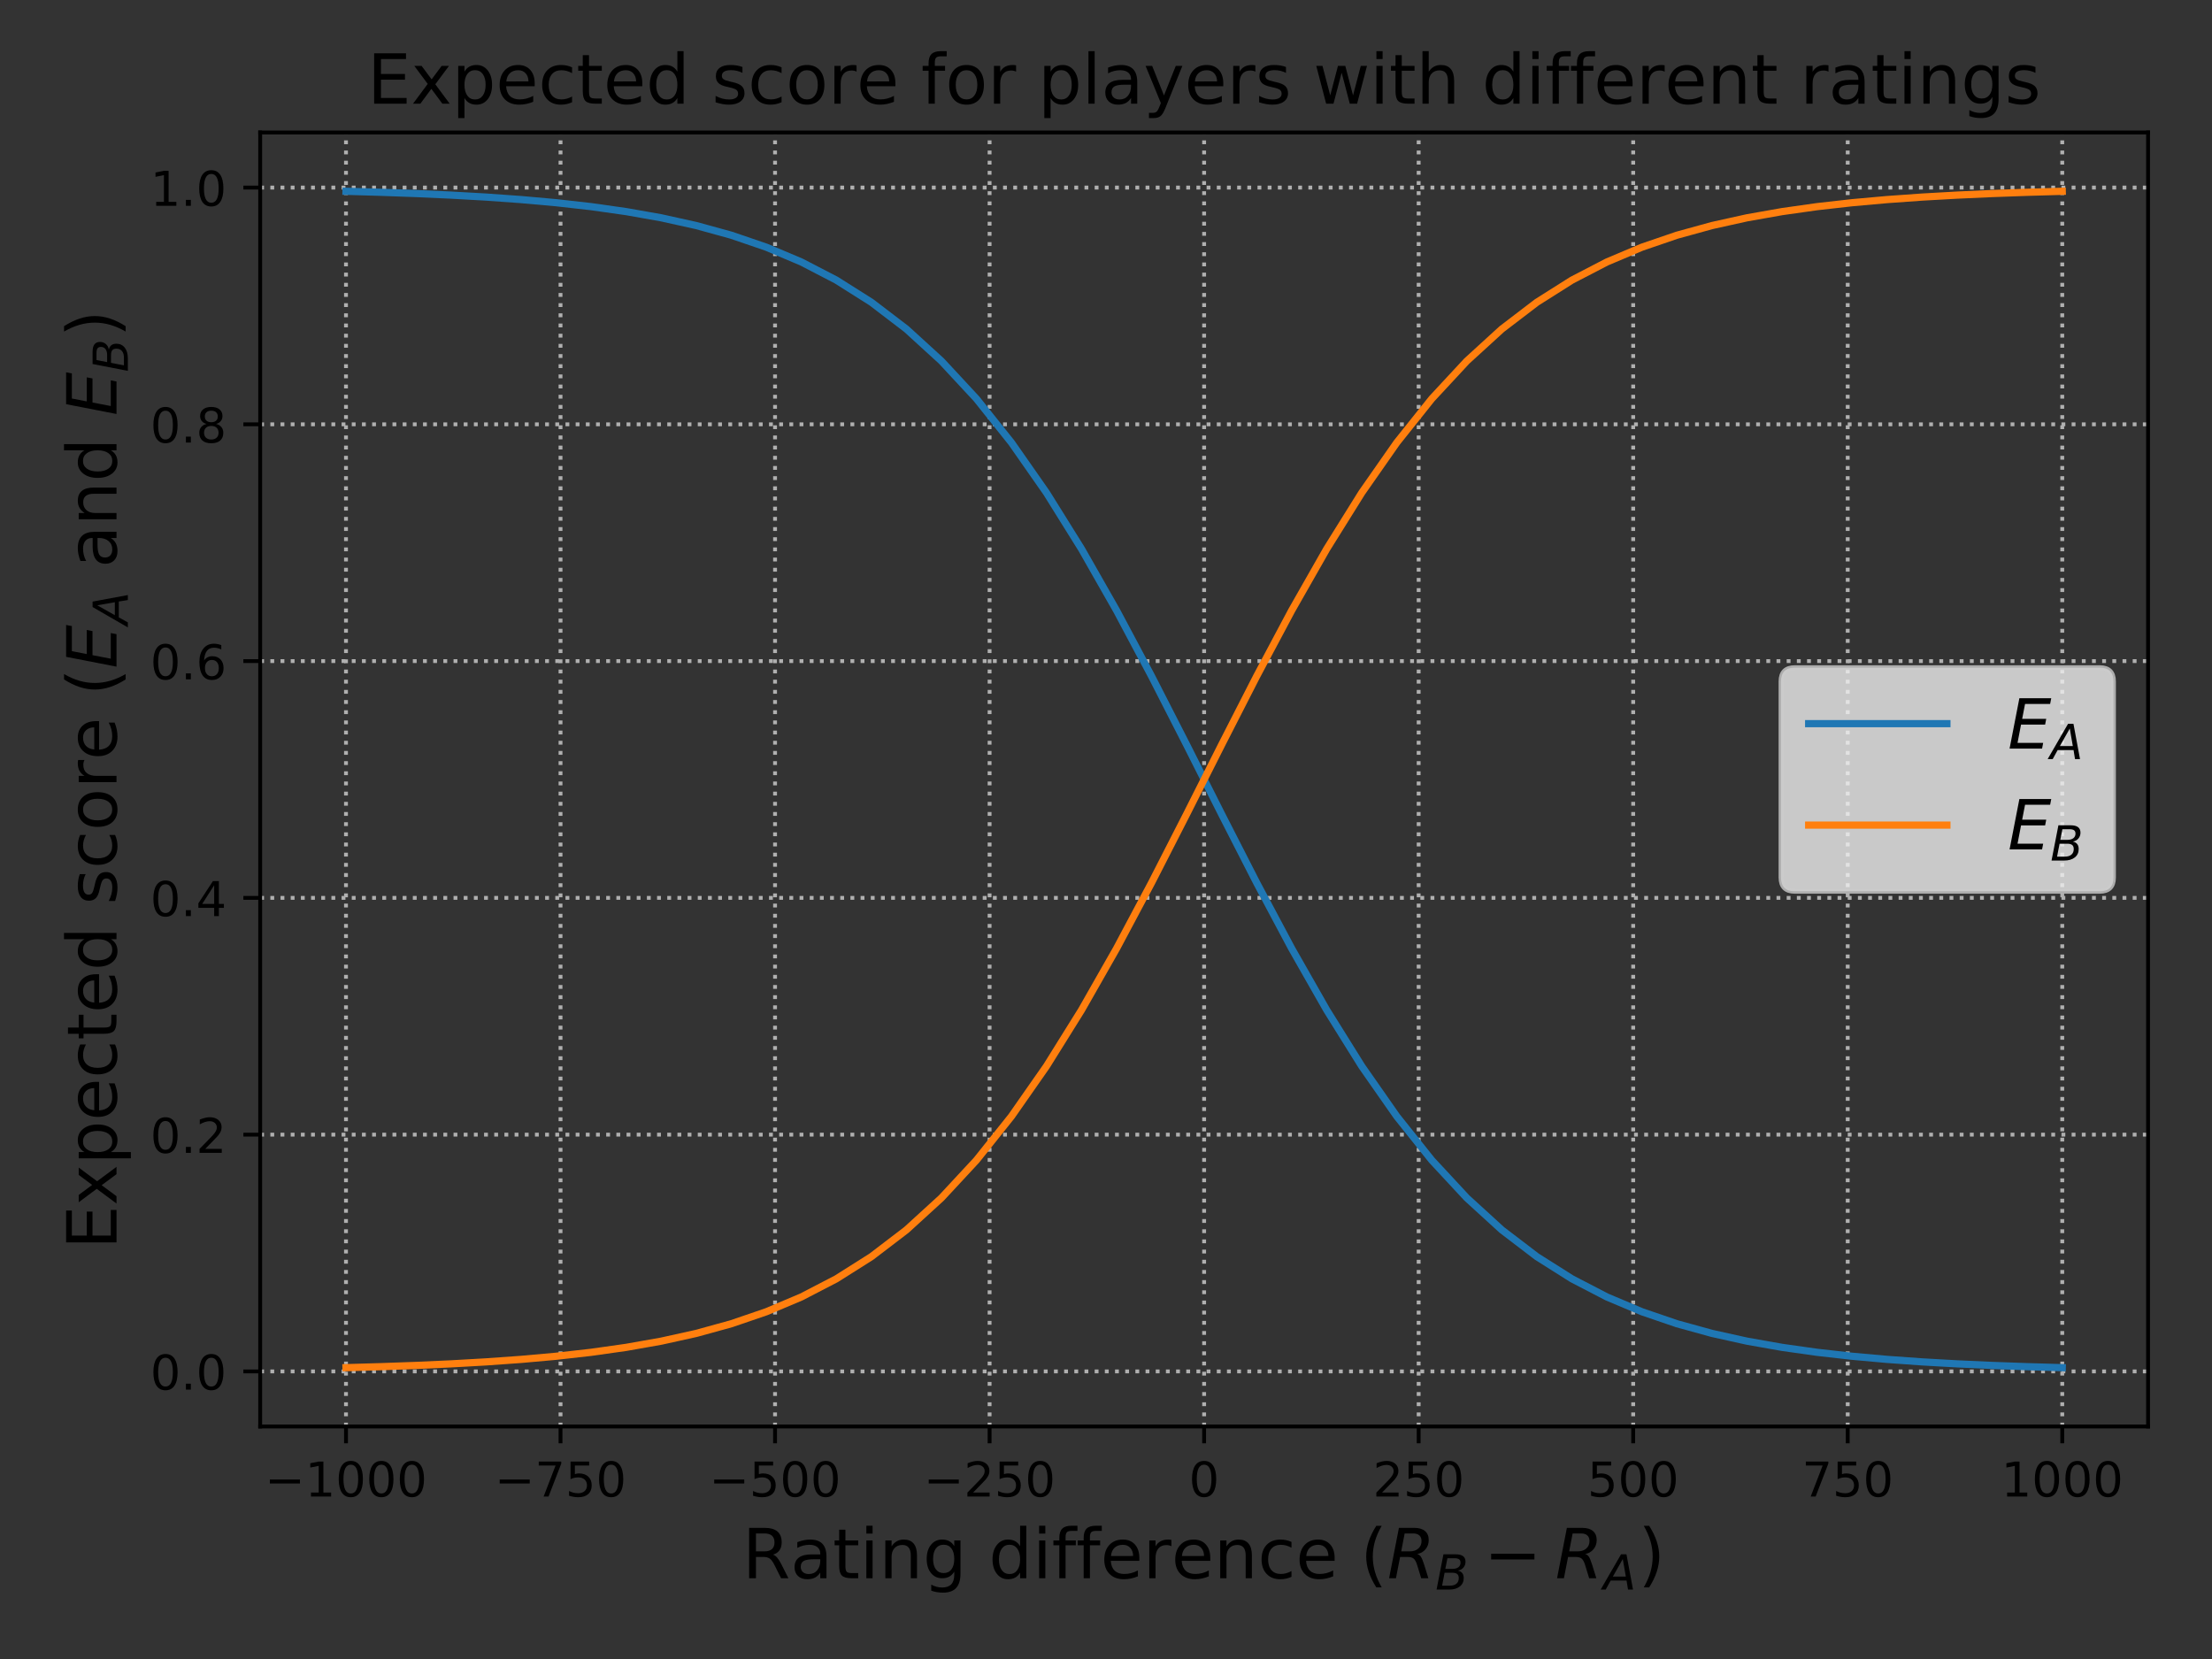 <?xml version="1.0" encoding="UTF-8" standalone="no"?>
<svg
   xmlns:dc="http://purl.org/dc/elements/1.1/"
   xmlns:cc="http://creativecommons.org/ns#"
   xmlns:rdf="http://www.w3.org/1999/02/22-rdf-syntax-ns#"
   xmlns:svg="http://www.w3.org/2000/svg"
   xmlns="http://www.w3.org/2000/svg"
   xmlns:xlink="http://www.w3.org/1999/xlink"
   xmlns:sodipodi="http://sodipodi.sourceforge.net/DTD/sodipodi-0.dtd"
   xmlns:inkscape="http://www.inkscape.org/namespaces/inkscape"
   inkscape:version="1.0 (4035a4fb49, 2020-05-01)"
   sodipodi:docname="rating_expected.svg"
   id="svg1294"
   width="460.8pt"
   viewBox="0 0 460.8 345.6"
   version="1.1"
   height="345.6pt">
  <rect x="0" y="0" width="460.8" height="345.6" fill="#333333" stroke="none"/>
  <sodipodi:namedview
     inkscape:current-layer="g1283"
     inkscape:window-maximized="1"
     inkscape:window-y="18"
     inkscape:window-x="0"
     inkscape:cy="187.03943"
     inkscape:cx="578.27403"
     inkscape:zoom="7.4270763"
     showgrid="false"
     id="namedview1296"
     inkscape:window-height="1401"
     inkscape:window-width="2556"
     inkscape:pageshadow="2"
     inkscape:pageopacity="0"
     guidetolerance="10"
     gridtolerance="10"
     objecttolerance="10"
     borderopacity="1"
     bordercolor="#666666"
     pagecolor="#ffffff" />
  <defs
     id="defs683">
    <style
       id="style681"
       type="text/css">
*{stroke-linecap:butt;stroke-linejoin:round;}
  </style>
  </defs>
  <g
     id="figure_1">
    <g
       id="patch_1">
      <path
         id="path685"
         style="fill:none;"
         d="M 0 345.6  L 460.8 345.6  L 460.8 0  L 0 0  z " />
    </g>
    <g
       id="axes_1">
      <g
         id="patch_2">
        <path
           id="path688"
           style="fill:none;"
           d="M 54.2 297.16  L 447.48 297.16  L 447.48 27.6  L 54.2 27.6  z " />
      </g>
      <g
         id="matplotlib.axis_1">
        <g
           id="xtick_1">
          <g
             id="line2d_1">
            <path
               id="path691"
               style="fill:none;stroke:#b0b0b0;stroke-dasharray:0.8,1.32;stroke-dashoffset:0;stroke-width:0.8;"
               d="M 72.076 297.16  L 72.076 27.6  "
               clip-path="url(#pd6b9cab97d)" />
          </g>
          <g
             id="line2d_2">
            <defs
               id="defs695">
              <path
                 style="stroke:#000000;stroke-width:0.8;"
                 id="mf570778b40"
                 d="M 0 0  L 0 3.5  " />
            </defs>
            <g
               id="g699">
              <use
                 id="use697"
                 y="297.16"
                 xlink:href="#mf570778b40"
                 x="72.076"
                 style="stroke:#000000;stroke-width:0.8;" />
            </g>
          </g>
          <g
             id="text_1">
            <!-- −1000 -->
            <defs
               id="defs705">
              <path
                 id="DejaVuSans-2212"
                 d="M 10.594 35.5  L 73.188 35.5  L 73.188 27.203  L 10.594 27.203  z " />
              <path
                 id="DejaVuSans-31"
                 d="M 12.406 8.297  L 28.516 8.297  L 28.516 63.922  L 10.984 60.406  L 10.984 69.391  L 28.422 72.906  L 38.281 72.906  L 38.281 8.297  L 54.391 8.297  L 54.391 0  L 12.406 0  z " />
              <path
                 id="DejaVuSans-30"
                 d="M 31.781 66.406  Q 24.172 66.406 20.328 58.906  Q 16.5 51.422 16.5 36.375  Q 16.5 21.391 20.328 13.891  Q 24.172 6.391 31.781 6.391  Q 39.453 6.391 43.281 13.891  Q 47.125 21.391 47.125 36.375  Q 47.125 51.422 43.281 58.906  Q 39.453 66.406 31.781 66.406  z M 31.781 74.219  Q 44.047 74.219 50.516 64.516  Q 56.984 54.828 56.984 36.375  Q 56.984 17.969 50.516 8.266  Q 44.047 -1.422 31.781 -1.422  Q 19.531 -1.422 13.062 8.266  Q 6.594 17.969 6.594 36.375  Q 6.594 54.828 13.062 64.516  Q 19.531 74.219 31.781 74.219  z " />
            </defs>
            <g
               id="g717"
               transform="translate(55.162 311.758)scale(0.1 -0.1)">
              <use
                 id="use707"
                 xlink:href="#DejaVuSans-2212" />
              <use
                 id="use709"
                 xlink:href="#DejaVuSans-31"
                 x="83.789" />
              <use
                 id="use711"
                 xlink:href="#DejaVuSans-30"
                 x="147.412" />
              <use
                 id="use713"
                 xlink:href="#DejaVuSans-30"
                 x="211.035" />
              <use
                 id="use715"
                 xlink:href="#DejaVuSans-30"
                 x="274.658" />
            </g>
          </g>
        </g>
        <g
           id="xtick_2">
          <g
             id="line2d_3">
            <path
               id="path721"
               style="fill:none;stroke:#b0b0b0;stroke-dasharray:0.8,1.32;stroke-dashoffset:0;stroke-width:0.8;"
               d="M 116.767 297.16  L 116.767 27.6  "
               clip-path="url(#pd6b9cab97d)" />
          </g>
          <g
             id="line2d_4">
            <g
               id="g726">
              <use
                 id="use724"
                 y="297.16"
                 xlink:href="#mf570778b40"
                 x="116.767"
                 style="stroke:#000000;stroke-width:0.8;" />
            </g>
          </g>
          <g
             id="text_2">
            <!-- −750 -->
            <defs
               id="defs731">
              <path
                 id="DejaVuSans-37"
                 d="M 8.203 72.906  L 55.078 72.906  L 55.078 68.703  L 28.609 0  L 18.312 0  L 43.219 64.594  L 8.203 64.594  z " />
              <path
                 id="DejaVuSans-35"
                 d="M 10.797 72.906  L 49.516 72.906  L 49.516 64.594  L 19.828 64.594  L 19.828 46.734  Q 21.969 47.469 24.109 47.828  Q 26.266 48.188 28.422 48.188  Q 40.625 48.188 47.75 41.5  Q 54.891 34.812 54.891 23.391  Q 54.891 11.625 47.562 5.094  Q 40.234 -1.422 26.906 -1.422  Q 22.312 -1.422 17.547 -0.641  Q 12.797 0.141 7.719 1.703  L 7.719 11.625  Q 12.109 9.234 16.797 8.062  Q 21.484 6.891 26.703 6.891  Q 35.156 6.891 40.078 11.328  Q 45.016 15.766 45.016 23.391  Q 45.016 31 40.078 35.438  Q 35.156 39.891 26.703 39.891  Q 22.75 39.891 18.812 39.016  Q 14.891 38.141 10.797 36.281  z " />
            </defs>
            <g
               id="g741"
               transform="translate(103.034 311.758)scale(0.1 -0.1)">
              <use
                 id="use733"
                 xlink:href="#DejaVuSans-2212" />
              <use
                 id="use735"
                 xlink:href="#DejaVuSans-37"
                 x="83.789" />
              <use
                 id="use737"
                 xlink:href="#DejaVuSans-35"
                 x="147.412" />
              <use
                 id="use739"
                 xlink:href="#DejaVuSans-30"
                 x="211.035" />
            </g>
          </g>
        </g>
        <g
           id="xtick_3">
          <g
             id="line2d_5">
            <path
               id="path745"
               style="fill:none;stroke:#b0b0b0;stroke-dasharray:0.8,1.32;stroke-dashoffset:0;stroke-width:0.8;"
               d="M 161.458 297.16  L 161.458 27.6  "
               clip-path="url(#pd6b9cab97d)" />
          </g>
          <g
             id="line2d_6">
            <g
               id="g750">
              <use
                 id="use748"
                 y="297.16"
                 xlink:href="#mf570778b40"
                 x="161.458"
                 style="stroke:#000000;stroke-width:0.8;" />
            </g>
          </g>
          <g
             id="text_3">
            <!-- −500 -->
            <g
               id="g761"
               transform="translate(147.725 311.758)scale(0.1 -0.1)">
              <use
                 id="use753"
                 xlink:href="#DejaVuSans-2212" />
              <use
                 id="use755"
                 xlink:href="#DejaVuSans-35"
                 x="83.789" />
              <use
                 id="use757"
                 xlink:href="#DejaVuSans-30"
                 x="147.412" />
              <use
                 id="use759"
                 xlink:href="#DejaVuSans-30"
                 x="211.035" />
            </g>
          </g>
        </g>
        <g
           id="xtick_4">
          <g
             id="line2d_7">
            <path
               id="path765"
               style="fill:none;stroke:#b0b0b0;stroke-dasharray:0.8,1.32;stroke-dashoffset:0;stroke-width:0.8;"
               d="M 206.149 297.16  L 206.149 27.6  "
               clip-path="url(#pd6b9cab97d)" />
          </g>
          <g
             id="line2d_8">
            <g
               id="g770">
              <use
                 id="use768"
                 y="297.16"
                 xlink:href="#mf570778b40"
                 x="206.149"
                 style="stroke:#000000;stroke-width:0.8;" />
            </g>
          </g>
          <g
             id="text_4">
            <!-- −250 -->
            <defs
               id="defs774">
              <path
                 id="DejaVuSans-32"
                 d="M 19.188 8.297  L 53.609 8.297  L 53.609 0  L 7.328 0  L 7.328 8.297  Q 12.938 14.109 22.625 23.891  Q 32.328 33.688 34.812 36.531  Q 39.547 41.844 41.422 45.531  Q 43.312 49.219 43.312 52.781  Q 43.312 58.594 39.234 62.25  Q 35.156 65.922 28.609 65.922  Q 23.969 65.922 18.812 64.312  Q 13.672 62.703 7.812 59.422  L 7.812 69.391  Q 13.766 71.781 18.938 73  Q 24.125 74.219 28.422 74.219  Q 39.75 74.219 46.484 68.547  Q 53.219 62.891 53.219 53.422  Q 53.219 48.922 51.531 44.891  Q 49.859 40.875 45.406 35.406  Q 44.188 33.984 37.641 27.219  Q 31.109 20.453 19.188 8.297  z " />
            </defs>
            <g
               id="g784"
               transform="translate(192.415 311.758)scale(0.1 -0.1)">
              <use
                 id="use776"
                 xlink:href="#DejaVuSans-2212" />
              <use
                 id="use778"
                 xlink:href="#DejaVuSans-32"
                 x="83.789" />
              <use
                 id="use780"
                 xlink:href="#DejaVuSans-35"
                 x="147.412" />
              <use
                 id="use782"
                 xlink:href="#DejaVuSans-30"
                 x="211.035" />
            </g>
          </g>
        </g>
        <g
           id="xtick_5">
          <g
             id="line2d_9">
            <path
               id="path788"
               style="fill:none;stroke:#b0b0b0;stroke-dasharray:0.8,1.32;stroke-dashoffset:0;stroke-width:0.8;"
               d="M 250.84 297.16  L 250.84 27.6  "
               clip-path="url(#pd6b9cab97d)" />
          </g>
          <g
             id="line2d_10">
            <g
               id="g793">
              <use
                 id="use791"
                 y="297.16"
                 xlink:href="#mf570778b40"
                 x="250.84"
                 style="stroke:#000000;stroke-width:0.8;" />
            </g>
          </g>
          <g
             id="text_5">
            <!-- 0 -->
            <g
               id="g798"
               transform="translate(247.659 311.758)scale(0.1 -0.1)">
              <use
                 id="use796"
                 xlink:href="#DejaVuSans-30" />
            </g>
          </g>
        </g>
        <g
           id="xtick_6">
          <g
             id="line2d_11">
            <path
               id="path802"
               style="fill:none;stroke:#b0b0b0;stroke-dasharray:0.8,1.32;stroke-dashoffset:0;stroke-width:0.8;"
               d="M 295.531 297.16  L 295.531 27.6  "
               clip-path="url(#pd6b9cab97d)" />
          </g>
          <g
             id="line2d_12">
            <g
               id="g807">
              <use
                 id="use805"
                 y="297.16"
                 xlink:href="#mf570778b40"
                 x="295.531"
                 style="stroke:#000000;stroke-width:0.8;" />
            </g>
          </g>
          <g
             id="text_6">
            <!-- 250 -->
            <g
               id="g816"
               transform="translate(285.987 311.758)scale(0.1 -0.1)">
              <use
                 id="use810"
                 xlink:href="#DejaVuSans-32" />
              <use
                 id="use812"
                 xlink:href="#DejaVuSans-35"
                 x="63.623" />
              <use
                 id="use814"
                 xlink:href="#DejaVuSans-30"
                 x="127.246" />
            </g>
          </g>
        </g>
        <g
           id="xtick_7">
          <g
             id="line2d_13">
            <path
               id="path820"
               style="fill:none;stroke:#b0b0b0;stroke-dasharray:0.8,1.32;stroke-dashoffset:0;stroke-width:0.8;"
               d="M 340.222 297.16  L 340.222 27.6  "
               clip-path="url(#pd6b9cab97d)" />
          </g>
          <g
             id="line2d_14">
            <g
               id="g825">
              <use
                 id="use823"
                 y="297.16"
                 xlink:href="#mf570778b40"
                 x="340.222"
                 style="stroke:#000000;stroke-width:0.8;" />
            </g>
          </g>
          <g
             id="text_7">
            <!-- 500 -->
            <g
               id="g834"
               transform="translate(330.678 311.758)scale(0.1 -0.1)">
              <use
                 id="use828"
                 xlink:href="#DejaVuSans-35" />
              <use
                 id="use830"
                 xlink:href="#DejaVuSans-30"
                 x="63.623" />
              <use
                 id="use832"
                 xlink:href="#DejaVuSans-30"
                 x="127.246" />
            </g>
          </g>
        </g>
        <g
           id="xtick_8">
          <g
             id="line2d_15">
            <path
               id="path838"
               style="fill:none;stroke:#b0b0b0;stroke-dasharray:0.8,1.32;stroke-dashoffset:0;stroke-width:0.8;"
               d="M 384.913 297.16  L 384.913 27.6  "
               clip-path="url(#pd6b9cab97d)" />
          </g>
          <g
             id="line2d_16">
            <g
               id="g843">
              <use
                 id="use841"
                 y="297.16"
                 xlink:href="#mf570778b40"
                 x="384.913"
                 style="stroke:#000000;stroke-width:0.8;" />
            </g>
          </g>
          <g
             id="text_8">
            <!-- 750 -->
            <g
               id="g852"
               transform="translate(375.369 311.758)scale(0.1 -0.1)">
              <use
                 id="use846"
                 xlink:href="#DejaVuSans-37" />
              <use
                 id="use848"
                 xlink:href="#DejaVuSans-35"
                 x="63.623" />
              <use
                 id="use850"
                 xlink:href="#DejaVuSans-30"
                 x="127.246" />
            </g>
          </g>
        </g>
        <g
           id="xtick_9">
          <g
             id="line2d_17">
            <path
               id="path856"
               style="fill:none;stroke:#b0b0b0;stroke-dasharray:0.8,1.32;stroke-dashoffset:0;stroke-width:0.8;"
               d="M 429.604 297.16  L 429.604 27.6  "
               clip-path="url(#pd6b9cab97d)" />
          </g>
          <g
             id="line2d_18">
            <g
               id="g861">
              <use
                 id="use859"
                 y="297.16"
                 xlink:href="#mf570778b40"
                 x="429.604"
                 style="stroke:#000000;stroke-width:0.8;" />
            </g>
          </g>
          <g
             id="text_9">
            <!-- 1000 -->
            <g
               id="g872"
               transform="translate(416.879 311.758)scale(0.1 -0.1)">
              <use
                 id="use864"
                 xlink:href="#DejaVuSans-31" />
              <use
                 id="use866"
                 xlink:href="#DejaVuSans-30"
                 x="63.623" />
              <use
                 id="use868"
                 xlink:href="#DejaVuSans-30"
                 x="127.246" />
              <use
                 id="use870"
                 xlink:href="#DejaVuSans-30"
                 x="190.869" />
            </g>
          </g>
        </g>
        <g
           id="text_10">
          <!-- Rating difference ($R_B-R_A$) -->
          <defs
             id="defs893">
            <path
               id="DejaVuSans-52"
               d="M 44.391 34.188  Q 47.562 33.109 50.562 29.594  Q 53.562 26.078 56.594 19.922  L 66.609 0  L 56 0  L 46.688 18.703  Q 43.062 26.031 39.672 28.422  Q 36.281 30.812 30.422 30.812  L 19.672 30.812  L 19.672 0  L 9.812 0  L 9.812 72.906  L 32.078 72.906  Q 44.578 72.906 50.734 67.672  Q 56.891 62.453 56.891 51.906  Q 56.891 45.016 53.688 40.469  Q 50.484 35.938 44.391 34.188  z M 19.672 64.797  L 19.672 38.922  L 32.078 38.922  Q 39.203 38.922 42.844 42.219  Q 46.484 45.516 46.484 51.906  Q 46.484 58.297 42.844 61.547  Q 39.203 64.797 32.078 64.797  z " />
            <path
               id="DejaVuSans-61"
               d="M 34.281 27.484  Q 23.391 27.484 19.188 25  Q 14.984 22.516 14.984 16.5  Q 14.984 11.719 18.141 8.906  Q 21.297 6.109 26.703 6.109  Q 34.188 6.109 38.703 11.406  Q 43.219 16.703 43.219 25.484  L 43.219 27.484  z M 52.203 31.203  L 52.203 0  L 43.219 0  L 43.219 8.297  Q 40.141 3.328 35.547 0.953  Q 30.953 -1.422 24.312 -1.422  Q 15.922 -1.422 10.953 3.297  Q 6 8.016 6 15.922  Q 6 25.141 12.172 29.828  Q 18.359 34.516 30.609 34.516  L 43.219 34.516  L 43.219 35.406  Q 43.219 41.609 39.141 45  Q 35.062 48.391 27.688 48.391  Q 23 48.391 18.547 47.266  Q 14.109 46.141 10.016 43.891  L 10.016 52.203  Q 14.938 54.109 19.578 55.047  Q 24.219 56 28.609 56  Q 40.484 56 46.344 49.844  Q 52.203 43.703 52.203 31.203  z " />
            <path
               id="DejaVuSans-74"
               d="M 18.312 70.219  L 18.312 54.688  L 36.812 54.688  L 36.812 47.703  L 18.312 47.703  L 18.312 18.016  Q 18.312 11.328 20.141 9.422  Q 21.969 7.516 27.594 7.516  L 36.812 7.516  L 36.812 0  L 27.594 0  Q 17.188 0 13.234 3.875  Q 9.281 7.766 9.281 18.016  L 9.281 47.703  L 2.688 47.703  L 2.688 54.688  L 9.281 54.688  L 9.281 70.219  z " />
            <path
               id="DejaVuSans-69"
               d="M 9.422 54.688  L 18.406 54.688  L 18.406 0  L 9.422 0  z M 9.422 75.984  L 18.406 75.984  L 18.406 64.594  L 9.422 64.594  z " />
            <path
               id="DejaVuSans-6e"
               d="M 54.891 33.016  L 54.891 0  L 45.906 0  L 45.906 32.719  Q 45.906 40.484 42.875 44.328  Q 39.844 48.188 33.797 48.188  Q 26.516 48.188 22.312 43.547  Q 18.109 38.922 18.109 30.906  L 18.109 0  L 9.078 0  L 9.078 54.688  L 18.109 54.688  L 18.109 46.188  Q 21.344 51.125 25.703 53.562  Q 30.078 56 35.797 56  Q 45.219 56 50.047 50.172  Q 54.891 44.344 54.891 33.016  z " />
            <path
               id="DejaVuSans-67"
               d="M 45.406 27.984  Q 45.406 37.75 41.375 43.109  Q 37.359 48.484 30.078 48.484  Q 22.859 48.484 18.828 43.109  Q 14.797 37.75 14.797 27.984  Q 14.797 18.266 18.828 12.891  Q 22.859 7.516 30.078 7.516  Q 37.359 7.516 41.375 12.891  Q 45.406 18.266 45.406 27.984  z M 54.391 6.781  Q 54.391 -7.172 48.188 -13.984  Q 42 -20.797 29.203 -20.797  Q 24.469 -20.797 20.266 -20.094  Q 16.062 -19.391 12.109 -17.922  L 12.109 -9.188  Q 16.062 -11.328 19.922 -12.344  Q 23.781 -13.375 27.781 -13.375  Q 36.625 -13.375 41.016 -8.766  Q 45.406 -4.156 45.406 5.172  L 45.406 9.625  Q 42.625 4.781 38.281 2.391  Q 33.938 0 27.875 0  Q 17.828 0 11.672 7.656  Q 5.516 15.328 5.516 27.984  Q 5.516 40.672 11.672 48.328  Q 17.828 56 27.875 56  Q 33.938 56 38.281 53.609  Q 42.625 51.219 45.406 46.391  L 45.406 54.688  L 54.391 54.688  z " />
            <path
               id="DejaVuSans-20" />
            <path
               id="DejaVuSans-64"
               d="M 45.406 46.391  L 45.406 75.984  L 54.391 75.984  L 54.391 0  L 45.406 0  L 45.406 8.203  Q 42.578 3.328 38.25 0.953  Q 33.938 -1.422 27.875 -1.422  Q 17.969 -1.422 11.734 6.484  Q 5.516 14.406 5.516 27.297  Q 5.516 40.188 11.734 48.094  Q 17.969 56 27.875 56  Q 33.938 56 38.25 53.625  Q 42.578 51.266 45.406 46.391  z M 14.797 27.297  Q 14.797 17.391 18.875 11.75  Q 22.953 6.109 30.078 6.109  Q 37.203 6.109 41.297 11.75  Q 45.406 17.391 45.406 27.297  Q 45.406 37.203 41.297 42.844  Q 37.203 48.484 30.078 48.484  Q 22.953 48.484 18.875 42.844  Q 14.797 37.203 14.797 27.297  z " />
            <path
               id="DejaVuSans-66"
               d="M 37.109 75.984  L 37.109 68.5  L 28.516 68.5  Q 23.688 68.5 21.797 66.547  Q 19.922 64.594 19.922 59.516  L 19.922 54.688  L 34.719 54.688  L 34.719 47.703  L 19.922 47.703  L 19.922 0  L 10.891 0  L 10.891 47.703  L 2.297 47.703  L 2.297 54.688  L 10.891 54.688  L 10.891 58.5  Q 10.891 67.625 15.141 71.797  Q 19.391 75.984 28.609 75.984  z " />
            <path
               id="DejaVuSans-65"
               d="M 56.203 29.594  L 56.203 25.203  L 14.891 25.203  Q 15.484 15.922 20.484 11.062  Q 25.484 6.203 34.422 6.203  Q 39.594 6.203 44.453 7.469  Q 49.312 8.734 54.109 11.281  L 54.109 2.781  Q 49.266 0.734 44.188 -0.344  Q 39.109 -1.422 33.891 -1.422  Q 20.797 -1.422 13.156 6.188  Q 5.516 13.812 5.516 26.812  Q 5.516 40.234 12.766 48.109  Q 20.016 56 32.328 56  Q 43.359 56 49.781 48.891  Q 56.203 41.797 56.203 29.594  z M 47.219 32.234  Q 47.125 39.594 43.094 43.984  Q 39.062 48.391 32.422 48.391  Q 24.906 48.391 20.391 44.141  Q 15.875 39.891 15.188 32.172  z " />
            <path
               id="DejaVuSans-72"
               d="M 41.109 46.297  Q 39.594 47.172 37.812 47.578  Q 36.031 48 33.891 48  Q 26.266 48 22.188 43.047  Q 18.109 38.094 18.109 28.812  L 18.109 0  L 9.078 0  L 9.078 54.688  L 18.109 54.688  L 18.109 46.188  Q 20.953 51.172 25.484 53.578  Q 30.031 56 36.531 56  Q 37.453 56 38.578 55.875  Q 39.703 55.766 41.062 55.516  z " />
            <path
               id="DejaVuSans-63"
               d="M 48.781 52.594  L 48.781 44.188  Q 44.969 46.297 41.141 47.344  Q 37.312 48.391 33.406 48.391  Q 24.656 48.391 19.812 42.844  Q 14.984 37.312 14.984 27.297  Q 14.984 17.281 19.812 11.734  Q 24.656 6.203 33.406 6.203  Q 37.312 6.203 41.141 7.25  Q 44.969 8.297 48.781 10.406  L 48.781 2.094  Q 45.016 0.344 40.984 -0.531  Q 36.969 -1.422 32.422 -1.422  Q 20.062 -1.422 12.781 6.344  Q 5.516 14.109 5.516 27.297  Q 5.516 40.672 12.859 48.328  Q 20.219 56 33.016 56  Q 37.156 56 41.109 55.141  Q 45.062 54.297 48.781 52.594  z " />
            <path
               id="DejaVuSans-28"
               d="M 31 75.875  Q 24.469 64.656 21.281 53.656  Q 18.109 42.672 18.109 31.391  Q 18.109 20.125 21.312 9.062  Q 24.516 -2 31 -13.188  L 23.188 -13.188  Q 15.875 -1.703 12.234 9.375  Q 8.594 20.453 8.594 31.391  Q 8.594 42.281 12.203 53.312  Q 15.828 64.359 23.188 75.875  z " />
            <path
               id="DejaVuSans-Oblique-52"
               d="M 25.203 64.797  L 20.219 38.922  L 32.906 38.922  Q 40.375 38.922 44.984 43.047  Q 49.609 47.172 49.609 53.812  Q 49.609 59.125 46.5 61.953  Q 43.406 64.797 37.594 64.797  z M 43.312 35.016  Q 46.438 34.281 48.516 31.391  Q 50.594 28.516 53.328 19.922  L 59.516 0  L 49.125 0  L 43.406 18.703  Q 41.219 25.922 38.328 28.359  Q 35.453 30.812 29.5 30.812  L 18.609 30.812  L 12.594 0  L 2.688 0  L 16.891 72.906  L 39.109 72.906  Q 49.219 72.906 54.609 68.328  Q 60.016 63.766 60.016 55.172  Q 60.016 47.562 55.422 41.984  Q 50.828 36.422 43.312 35.016  z " />
            <path
               id="DejaVuSans-Oblique-42"
               d="M 16.891 72.906  L 42.094 72.906  Q 52.344 72.906 57.422 69.094  Q 62.5 65.281 62.5 57.625  Q 62.5 50.594 58.125 45.484  Q 53.766 40.375 46.688 39.312  Q 52.734 37.938 55.766 34.078  Q 58.797 30.219 58.797 23.781  Q 58.797 12.797 50.656 6.391  Q 42.531 0 28.422 0  L 2.688 0  z M 19.281 34.812  L 14.109 8.109  L 29.984 8.109  Q 38.922 8.109 43.75 12.203  Q 48.578 16.312 48.578 23.781  Q 48.578 29.547 45.375 32.172  Q 42.188 34.812 35.109 34.812  z M 25.094 64.797  L 20.797 42.828  L 35.5 42.828  Q 43.359 42.828 47.781 46.234  Q 52.203 49.656 52.203 55.719  Q 52.203 60.453 49.219 62.625  Q 46.234 64.797 39.703 64.797  z " />
            <path
               id="DejaVuSans-Oblique-41"
               d="M 36.812 72.906  L 48 72.906  L 61.531 0  L 51.219 0  L 48.188 18.703  L 15.375 18.703  L 5.078 0  L -5.328 0  z M 40.375 63.188  L 19.922 26.906  L 46.688 26.906  z " />
            <path
               id="DejaVuSans-29"
               d="M 8.016 75.875  L 15.828 75.875  Q 23.141 64.359 26.781 53.312  Q 30.422 42.281 30.422 31.391  Q 30.422 20.453 26.781 9.375  Q 23.141 -1.703 15.828 -13.188  L 8.016 -13.188  Q 14.5 -2 17.703 9.062  Q 20.906 20.125 20.906 31.391  Q 20.906 42.672 17.703 53.656  Q 14.5 64.656 8.016 75.875  z " />
          </defs>
          <g
             id="g945"
             transform="translate(154.648 328.782)scale(0.144 -0.144)">
            <use
               id="use895"
               xlink:href="#DejaVuSans-52"
               transform="translate(0 0.016)" />
            <use
               id="use897"
               xlink:href="#DejaVuSans-61"
               transform="translate(69.482 0.016)" />
            <use
               id="use899"
               xlink:href="#DejaVuSans-74"
               transform="translate(130.762 0.016)" />
            <use
               id="use901"
               xlink:href="#DejaVuSans-69"
               transform="translate(169.971 0.016)" />
            <use
               id="use903"
               xlink:href="#DejaVuSans-6e"
               transform="translate(197.754 0.016)" />
            <use
               id="use905"
               xlink:href="#DejaVuSans-67"
               transform="translate(261.133 0.016)" />
            <use
               id="use907"
               xlink:href="#DejaVuSans-20"
               transform="translate(324.609 0.016)" />
            <use
               id="use909"
               xlink:href="#DejaVuSans-64"
               transform="translate(356.396 0.016)" />
            <use
               id="use911"
               xlink:href="#DejaVuSans-69"
               transform="translate(419.873 0.016)" />
            <use
               id="use913"
               xlink:href="#DejaVuSans-66"
               transform="translate(447.656 0.016)" />
            <use
               id="use915"
               xlink:href="#DejaVuSans-66"
               transform="translate(482.861 0.016)" />
            <use
               id="use917"
               xlink:href="#DejaVuSans-65"
               transform="translate(518.066 0.016)" />
            <use
               id="use919"
               xlink:href="#DejaVuSans-72"
               transform="translate(579.59 0.016)" />
            <use
               id="use921"
               xlink:href="#DejaVuSans-65"
               transform="translate(620.703 0.016)" />
            <use
               id="use923"
               xlink:href="#DejaVuSans-6e"
               transform="translate(682.227 0.016)" />
            <use
               id="use925"
               xlink:href="#DejaVuSans-63"
               transform="translate(745.605 0.016)" />
            <use
               id="use927"
               xlink:href="#DejaVuSans-65"
               transform="translate(800.586 0.016)" />
            <use
               id="use929"
               xlink:href="#DejaVuSans-20"
               transform="translate(862.109 0.016)" />
            <use
               id="use931"
               xlink:href="#DejaVuSans-28"
               transform="translate(893.896 0.016)" />
            <use
               id="use933"
               xlink:href="#DejaVuSans-Oblique-52"
               transform="translate(932.91 0.016)" />
            <use
               id="use935"
               xlink:href="#DejaVuSans-Oblique-42"
               transform="translate(1002.393 -16.391)scale(0.7)" />
            <use
               id="use937"
               xlink:href="#DejaVuSans-2212"
               transform="translate(1072.632 0.016)" />
            <use
               id="use939"
               xlink:href="#DejaVuSans-Oblique-52"
               transform="translate(1175.903 0.016)" />
            <use
               id="use941"
               xlink:href="#DejaVuSans-Oblique-41"
               transform="translate(1245.386 -16.391)scale(0.7)" />
            <use
               id="use943"
               xlink:href="#DejaVuSans-29"
               transform="translate(1296.006 0.016)" />
          </g>
        </g>
      </g>
      <g
         id="matplotlib.axis_2">
        <g
           id="ytick_1">
          <g
             id="line2d_19">
            <path
               id="path949"
               style="fill:none;stroke:#b0b0b0;stroke-dasharray:0.8,1.32;stroke-dashoffset:0;stroke-width:0.8;"
               d="M 54.2 285.685  L 447.48 285.685  "
               clip-path="url(#pd6b9cab97d)" />
          </g>
          <g
             id="line2d_20">
            <defs
               id="defs953">
              <path
                 style="stroke:#000000;stroke-width:0.8;"
                 id="m1297805d93"
                 d="M 0 0  L -3.5 0  " />
            </defs>
            <g
               id="g957">
              <use
                 id="use955"
                 y="285.685"
                 xlink:href="#m1297805d93"
                 x="54.2"
                 style="stroke:#000000;stroke-width:0.8;" />
            </g>
          </g>
          <g
             id="text_11">
            <!-- 0.0 -->
            <defs
               id="defs961">
              <path
                 id="DejaVuSans-2e"
                 d="M 10.688 12.406  L 21 12.406  L 21 0  L 10.688 0  z " />
            </defs>
            <g
               id="g969"
               transform="translate(31.297 289.484)scale(0.1 -0.1)">
              <use
                 id="use963"
                 xlink:href="#DejaVuSans-30" />
              <use
                 id="use965"
                 xlink:href="#DejaVuSans-2e"
                 x="63.623" />
              <use
                 id="use967"
                 xlink:href="#DejaVuSans-30"
                 x="95.41" />
            </g>
          </g>
        </g>
        <g
           id="ytick_2">
          <g
             id="line2d_21">
            <path
               id="path973"
               style="fill:none;stroke:#b0b0b0;stroke-dasharray:0.8,1.32;stroke-dashoffset:0;stroke-width:0.8;"
               d="M 54.2 236.363  L 447.48 236.363  "
               clip-path="url(#pd6b9cab97d)" />
          </g>
          <g
             id="line2d_22">
            <g
               id="g978">
              <use
                 id="use976"
                 y="236.363"
                 xlink:href="#m1297805d93"
                 x="54.2"
                 style="stroke:#000000;stroke-width:0.8;" />
            </g>
          </g>
          <g
             id="text_12">
            <!-- 0.2 -->
            <g
               id="g987"
               transform="translate(31.297 240.162)scale(0.1 -0.1)">
              <use
                 id="use981"
                 xlink:href="#DejaVuSans-30" />
              <use
                 id="use983"
                 xlink:href="#DejaVuSans-2e"
                 x="63.623" />
              <use
                 id="use985"
                 xlink:href="#DejaVuSans-32"
                 x="95.41" />
            </g>
          </g>
        </g>
        <g
           id="ytick_3">
          <g
             id="line2d_23">
            <path
               id="path991"
               style="fill:none;stroke:#b0b0b0;stroke-dasharray:0.8,1.32;stroke-dashoffset:0;stroke-width:0.8;"
               d="M 54.2 187.041  L 447.48 187.041  "
               clip-path="url(#pd6b9cab97d)" />
          </g>
          <g
             id="line2d_24">
            <g
               id="g996">
              <use
                 id="use994"
                 y="187.041"
                 xlink:href="#m1297805d93"
                 x="54.2"
                 style="stroke:#000000;stroke-width:0.8;" />
            </g>
          </g>
          <g
             id="text_13">
            <!-- 0.4 -->
            <defs
               id="defs1000">
              <path
                 id="DejaVuSans-34"
                 d="M 37.797 64.312  L 12.891 25.391  L 37.797 25.391  z M 35.203 72.906  L 47.609 72.906  L 47.609 25.391  L 58.016 25.391  L 58.016 17.188  L 47.609 17.188  L 47.609 0  L 37.797 0  L 37.797 17.188  L 4.891 17.188  L 4.891 26.703  z " />
            </defs>
            <g
               id="g1008"
               transform="translate(31.297 190.84)scale(0.1 -0.1)">
              <use
                 id="use1002"
                 xlink:href="#DejaVuSans-30" />
              <use
                 id="use1004"
                 xlink:href="#DejaVuSans-2e"
                 x="63.623" />
              <use
                 id="use1006"
                 xlink:href="#DejaVuSans-34"
                 x="95.41" />
            </g>
          </g>
        </g>
        <g
           id="ytick_4">
          <g
             id="line2d_25">
            <path
               id="path1012"
               style="fill:none;stroke:#b0b0b0;stroke-dasharray:0.8,1.32;stroke-dashoffset:0;stroke-width:0.8;"
               d="M 54.2 137.719  L 447.48 137.719  "
               clip-path="url(#pd6b9cab97d)" />
          </g>
          <g
             id="line2d_26">
            <g
               id="g1017">
              <use
                 id="use1015"
                 y="137.719"
                 xlink:href="#m1297805d93"
                 x="54.2"
                 style="stroke:#000000;stroke-width:0.8;" />
            </g>
          </g>
          <g
             id="text_14">
            <!-- 0.6 -->
            <defs
               id="defs1021">
              <path
                 id="DejaVuSans-36"
                 d="M 33.016 40.375  Q 26.375 40.375 22.484 35.828  Q 18.609 31.297 18.609 23.391  Q 18.609 15.531 22.484 10.953  Q 26.375 6.391 33.016 6.391  Q 39.656 6.391 43.531 10.953  Q 47.406 15.531 47.406 23.391  Q 47.406 31.297 43.531 35.828  Q 39.656 40.375 33.016 40.375  z M 52.594 71.297  L 52.594 62.312  Q 48.875 64.062 45.094 64.984  Q 41.312 65.922 37.594 65.922  Q 27.828 65.922 22.672 59.328  Q 17.531 52.734 16.797 39.406  Q 19.672 43.656 24.016 45.922  Q 28.375 48.188 33.594 48.188  Q 44.578 48.188 50.953 41.516  Q 57.328 34.859 57.328 23.391  Q 57.328 12.156 50.688 5.359  Q 44.047 -1.422 33.016 -1.422  Q 20.359 -1.422 13.672 8.266  Q 6.984 17.969 6.984 36.375  Q 6.984 53.656 15.188 63.938  Q 23.391 74.219 37.203 74.219  Q 40.922 74.219 44.703 73.484  Q 48.484 72.75 52.594 71.297  z " />
            </defs>
            <g
               id="g1029"
               transform="translate(31.297 141.518)scale(0.1 -0.1)">
              <use
                 id="use1023"
                 xlink:href="#DejaVuSans-30" />
              <use
                 id="use1025"
                 xlink:href="#DejaVuSans-2e"
                 x="63.623" />
              <use
                 id="use1027"
                 xlink:href="#DejaVuSans-36"
                 x="95.41" />
            </g>
          </g>
        </g>
        <g
           id="ytick_5">
          <g
             id="line2d_27">
            <path
               id="path1033"
               style="fill:none;stroke:#b0b0b0;stroke-dasharray:0.8,1.32;stroke-dashoffset:0;stroke-width:0.8;"
               d="M 54.2 88.397  L 447.48 88.397  "
               clip-path="url(#pd6b9cab97d)" />
          </g>
          <g
             id="line2d_28">
            <g
               id="g1038">
              <use
                 id="use1036"
                 y="88.397"
                 xlink:href="#m1297805d93"
                 x="54.2"
                 style="stroke:#000000;stroke-width:0.8;" />
            </g>
          </g>
          <g
             id="text_15">
            <!-- 0.8 -->
            <defs
               id="defs1042">
              <path
                 id="DejaVuSans-38"
                 d="M 31.781 34.625  Q 24.75 34.625 20.719 30.859  Q 16.703 27.094 16.703 20.516  Q 16.703 13.922 20.719 10.156  Q 24.75 6.391 31.781 6.391  Q 38.812 6.391 42.859 10.172  Q 46.922 13.969 46.922 20.516  Q 46.922 27.094 42.891 30.859  Q 38.875 34.625 31.781 34.625  z M 21.922 38.812  Q 15.578 40.375 12.031 44.719  Q 8.5 49.078 8.5 55.328  Q 8.5 64.062 14.719 69.141  Q 20.953 74.219 31.781 74.219  Q 42.672 74.219 48.875 69.141  Q 55.078 64.062 55.078 55.328  Q 55.078 49.078 51.531 44.719  Q 48 40.375 41.703 38.812  Q 48.828 37.156 52.797 32.312  Q 56.781 27.484 56.781 20.516  Q 56.781 9.906 50.312 4.234  Q 43.844 -1.422 31.781 -1.422  Q 19.734 -1.422 13.25 4.234  Q 6.781 9.906 6.781 20.516  Q 6.781 27.484 10.781 32.312  Q 14.797 37.156 21.922 38.812  z M 18.312 54.391  Q 18.312 48.734 21.844 45.562  Q 25.391 42.391 31.781 42.391  Q 38.141 42.391 41.719 45.562  Q 45.312 48.734 45.312 54.391  Q 45.312 60.062 41.719 63.234  Q 38.141 66.406 31.781 66.406  Q 25.391 66.406 21.844 63.234  Q 18.312 60.062 18.312 54.391  z " />
            </defs>
            <g
               id="g1050"
               transform="translate(31.297 92.196)scale(0.1 -0.1)">
              <use
                 id="use1044"
                 xlink:href="#DejaVuSans-30" />
              <use
                 id="use1046"
                 xlink:href="#DejaVuSans-2e"
                 x="63.623" />
              <use
                 id="use1048"
                 xlink:href="#DejaVuSans-38"
                 x="95.41" />
            </g>
          </g>
        </g>
        <g
           id="ytick_6">
          <g
             id="line2d_29">
            <path
               id="path1054"
               style="fill:none;stroke:#b0b0b0;stroke-dasharray:0.8,1.32;stroke-dashoffset:0;stroke-width:0.8;"
               d="M 54.2 39.075  L 447.48 39.075  "
               clip-path="url(#pd6b9cab97d)" />
          </g>
          <g
             id="line2d_30">
            <g
               id="g1059">
              <use
                 id="use1057"
                 y="39.075"
                 xlink:href="#m1297805d93"
                 x="54.2"
                 style="stroke:#000000;stroke-width:0.8;" />
            </g>
          </g>
          <g
             id="text_16">
            <!-- 1.0 -->
            <g
               id="g1068"
               transform="translate(31.297 42.875)scale(0.1 -0.1)">
              <use
                 id="use1062"
                 xlink:href="#DejaVuSans-31" />
              <use
                 id="use1064"
                 xlink:href="#DejaVuSans-2e"
                 x="63.623" />
              <use
                 id="use1066"
                 xlink:href="#DejaVuSans-30"
                 x="95.41" />
            </g>
          </g>
        </g>
        <g
           id="text_17">
          <!-- Expected score ($E_A$ and $E_B$) -->
          <defs
             id="defs1078">
            <path
               id="DejaVuSans-45"
               d="M 9.812 72.906  L 55.906 72.906  L 55.906 64.594  L 19.672 64.594  L 19.672 43.016  L 54.391 43.016  L 54.391 34.719  L 19.672 34.719  L 19.672 8.297  L 56.781 8.297  L 56.781 0  L 9.812 0  z " />
            <path
               id="DejaVuSans-78"
               d="M 54.891 54.688  L 35.109 28.078  L 55.906 0  L 45.312 0  L 29.391 21.484  L 13.484 0  L 2.875 0  L 24.125 28.609  L 4.688 54.688  L 15.281 54.688  L 29.781 35.203  L 44.281 54.688  z " />
            <path
               id="DejaVuSans-70"
               d="M 18.109 8.203  L 18.109 -20.797  L 9.078 -20.797  L 9.078 54.688  L 18.109 54.688  L 18.109 46.391  Q 20.953 51.266 25.266 53.625  Q 29.594 56 35.594 56  Q 45.562 56 51.781 48.094  Q 58.016 40.188 58.016 27.297  Q 58.016 14.406 51.781 6.484  Q 45.562 -1.422 35.594 -1.422  Q 29.594 -1.422 25.266 0.953  Q 20.953 3.328 18.109 8.203  z M 48.688 27.297  Q 48.688 37.203 44.609 42.844  Q 40.531 48.484 33.406 48.484  Q 26.266 48.484 22.188 42.844  Q 18.109 37.203 18.109 27.297  Q 18.109 17.391 22.188 11.75  Q 26.266 6.109 33.406 6.109  Q 40.531 6.109 44.609 11.75  Q 48.688 17.391 48.688 27.297  z " />
            <path
               id="DejaVuSans-73"
               d="M 44.281 53.078  L 44.281 44.578  Q 40.484 46.531 36.375 47.5  Q 32.281 48.484 27.875 48.484  Q 21.188 48.484 17.844 46.438  Q 14.5 44.391 14.5 40.281  Q 14.5 37.156 16.891 35.375  Q 19.281 33.594 26.516 31.984  L 29.594 31.297  Q 39.156 29.25 43.188 25.516  Q 47.219 21.781 47.219 15.094  Q 47.219 7.469 41.188 3.016  Q 35.156 -1.422 24.609 -1.422  Q 20.219 -1.422 15.453 -0.562  Q 10.688 0.297 5.422 2  L 5.422 11.281  Q 10.406 8.688 15.234 7.391  Q 20.062 6.109 24.812 6.109  Q 31.156 6.109 34.562 8.281  Q 37.984 10.453 37.984 14.406  Q 37.984 18.062 35.516 20.016  Q 33.062 21.969 24.703 23.781  L 21.578 24.516  Q 13.234 26.266 9.516 29.906  Q 5.812 33.547 5.812 39.891  Q 5.812 47.609 11.281 51.797  Q 16.75 56 26.812 56  Q 31.781 56 36.172 55.266  Q 40.578 54.547 44.281 53.078  z " />
            <path
               id="DejaVuSans-6f"
               d="M 30.609 48.391  Q 23.391 48.391 19.188 42.75  Q 14.984 37.109 14.984 27.297  Q 14.984 17.484 19.156 11.844  Q 23.344 6.203 30.609 6.203  Q 37.797 6.203 41.984 11.859  Q 46.188 17.531 46.188 27.297  Q 46.188 37.016 41.984 42.703  Q 37.797 48.391 30.609 48.391  z M 30.609 56  Q 42.328 56 49.016 48.375  Q 55.719 40.766 55.719 27.297  Q 55.719 13.875 49.016 6.219  Q 42.328 -1.422 30.609 -1.422  Q 18.844 -1.422 12.172 6.219  Q 5.516 13.875 5.516 27.297  Q 5.516 40.766 12.172 48.375  Q 18.844 56 30.609 56  z " />
            <path
               id="DejaVuSans-Oblique-45"
               d="M 16.891 72.906  L 62.984 72.906  L 61.375 64.594  L 25.094 64.594  L 20.906 43.016  L 55.719 43.016  L 54.109 34.719  L 19.281 34.719  L 14.203 8.297  L 51.312 8.297  L 49.703 0  L 2.688 0  z " />
          </defs>
          <g
             id="g1132"
             transform="translate(24.273 260.228)rotate(-90)scale(0.144 -0.144)">
            <use
               id="use1080"
               xlink:href="#DejaVuSans-45"
               transform="translate(0 0.016)" />
            <use
               id="use1082"
               xlink:href="#DejaVuSans-78"
               transform="translate(63.184 0.016)" />
            <use
               id="use1084"
               xlink:href="#DejaVuSans-70"
               transform="translate(122.363 0.016)" />
            <use
               id="use1086"
               xlink:href="#DejaVuSans-65"
               transform="translate(185.84 0.016)" />
            <use
               id="use1088"
               xlink:href="#DejaVuSans-63"
               transform="translate(247.363 0.016)" />
            <use
               id="use1090"
               xlink:href="#DejaVuSans-74"
               transform="translate(302.344 0.016)" />
            <use
               id="use1092"
               xlink:href="#DejaVuSans-65"
               transform="translate(341.553 0.016)" />
            <use
               id="use1094"
               xlink:href="#DejaVuSans-64"
               transform="translate(403.076 0.016)" />
            <use
               id="use1096"
               xlink:href="#DejaVuSans-20"
               transform="translate(466.553 0.016)" />
            <use
               id="use1098"
               xlink:href="#DejaVuSans-73"
               transform="translate(498.34 0.016)" />
            <use
               id="use1100"
               xlink:href="#DejaVuSans-63"
               transform="translate(550.439 0.016)" />
            <use
               id="use1102"
               xlink:href="#DejaVuSans-6f"
               transform="translate(605.42 0.016)" />
            <use
               id="use1104"
               xlink:href="#DejaVuSans-72"
               transform="translate(666.602 0.016)" />
            <use
               id="use1106"
               xlink:href="#DejaVuSans-65"
               transform="translate(707.715 0.016)" />
            <use
               id="use1108"
               xlink:href="#DejaVuSans-20"
               transform="translate(769.238 0.016)" />
            <use
               id="use1110"
               xlink:href="#DejaVuSans-28"
               transform="translate(801.025 0.016)" />
            <use
               id="use1112"
               xlink:href="#DejaVuSans-Oblique-45"
               transform="translate(840.039 0.016)" />
            <use
               id="use1114"
               xlink:href="#DejaVuSans-Oblique-41"
               transform="translate(903.223 -16.391)scale(0.7)" />
            <use
               id="use1116"
               xlink:href="#DejaVuSans-20"
               transform="translate(953.843 0.016)" />
            <use
               id="use1118"
               xlink:href="#DejaVuSans-61"
               transform="translate(985.63 0.016)" />
            <use
               id="use1120"
               xlink:href="#DejaVuSans-6e"
               transform="translate(1046.909 0.016)" />
            <use
               id="use1122"
               xlink:href="#DejaVuSans-64"
               transform="translate(1110.288 0.016)" />
            <use
               id="use1124"
               xlink:href="#DejaVuSans-20"
               transform="translate(1173.765 0.016)" />
            <use
               id="use1126"
               xlink:href="#DejaVuSans-Oblique-45"
               transform="translate(1205.552 0.016)" />
            <use
               id="use1128"
               xlink:href="#DejaVuSans-Oblique-42"
               transform="translate(1268.735 -16.391)scale(0.7)" />
            <use
               id="use1130"
               xlink:href="#DejaVuSans-29"
               transform="translate(1319.492 0.016)" />
          </g>
        </g>
      </g>
      <g
         id="line2d_31">
        <path
           id="path1136"
           style="fill:none;stroke:#1f77b4;stroke-linecap:square;stroke-width:1.5;"
           d="M 72.076 39.853  L 79.373 40.058  L 86.669 40.317  L 93.966 40.643  L 101.262 41.055  L 108.559 41.574  L 115.855 42.228  L 123.152 43.049  L 130.448 44.081  L 137.745 45.372  L 145.041 46.987  L 152.338 48.998  L 159.634 51.494  L 166.931 54.576  L 174.227 58.36  L 181.523 62.973  L 188.82 68.546  L 196.116 75.208  L 203.413 83.07  L 210.709 92.212  L 218.006 102.657  L 225.302 114.356  L 232.599 127.172  L 239.895 140.874  L 247.192 155.145  L 254.488 169.615  L 261.785 183.886  L 269.081 197.588  L 276.378 210.404  L 283.674 222.103  L 290.971 232.548  L 298.267 241.69  L 305.564 249.552  L 312.86 256.214  L 320.157 261.787  L 327.453 266.4  L 334.749 270.184  L 342.046 273.266  L 349.342 275.762  L 356.639 277.773  L 363.935 279.388  L 371.232 280.679  L 378.528 281.711  L 385.825 282.532  L 393.121 283.186  L 400.418 283.705  L 407.714 284.117  L 415.011 284.443  L 422.307 284.702  L 429.604 284.907  "
           clip-path="url(#pd6b9cab97d)" />
      </g>
      <g
         id="line2d_32">
        <path
           id="path1139"
           style="fill:none;stroke:#ff7f0e;stroke-linecap:square;stroke-width:1.5;"
           d="M 72.076 284.907  L 79.373 284.702  L 86.669 284.443  L 93.966 284.117  L 101.262 283.705  L 108.559 283.186  L 115.855 282.532  L 123.152 281.711  L 130.448 280.679  L 137.745 279.388  L 145.041 277.773  L 152.338 275.762  L 159.634 273.266  L 166.931 270.184  L 174.227 266.4  L 181.523 261.787  L 188.82 256.214  L 196.116 249.552  L 203.413 241.69  L 210.709 232.548  L 218.006 222.103  L 225.302 210.404  L 232.599 197.588  L 239.895 183.886  L 247.192 169.615  L 254.488 155.145  L 261.785 140.874  L 269.081 127.172  L 276.378 114.356  L 283.674 102.657  L 290.971 92.212  L 298.267 83.07  L 305.564 75.208  L 312.86 68.546  L 320.157 62.973  L 327.453 58.36  L 334.749 54.576  L 342.046 51.494  L 349.342 48.998  L 356.639 46.987  L 363.935 45.372  L 371.232 44.081  L 378.528 43.049  L 385.825 42.228  L 393.121 41.574  L 400.418 41.055  L 407.714 40.643  L 415.011 40.317  L 422.307 40.058  L 429.604 39.853  "
           clip-path="url(#pd6b9cab97d)" />
      </g>
      <g
         id="patch_3">
        <path
           id="path1142"
           style="fill:none;stroke:#000000;stroke-linecap:square;stroke-linejoin:miter;stroke-width:0.8;"
           d="M 54.2 297.16  L 54.2 27.6  " />
      </g>
      <g
         id="patch_4">
        <path
           id="path1145"
           style="fill:none;stroke:#000000;stroke-linecap:square;stroke-linejoin:miter;stroke-width:0.8;"
           d="M 447.48 297.16  L 447.48 27.6  " />
      </g>
      <g
         id="patch_5">
        <path
           id="path1148"
           style="fill:none;stroke:#000000;stroke-linecap:square;stroke-linejoin:miter;stroke-width:0.8;"
           d="M 54.2 297.16  L 447.48 297.16  " />
      </g>
      <g
         id="patch_6">
        <path
           id="path1151"
           style="fill:none;stroke:#000000;stroke-linecap:square;stroke-linejoin:miter;stroke-width:0.8;"
           d="M 54.2 27.6  L 447.48 27.6  " />
      </g>
      <g
         id="text_18">
        <!-- Expected score for players with different ratings -->
        <defs
           id="defs1158">
          <path
             id="DejaVuSans-6c"
             d="M 9.422 75.984  L 18.406 75.984  L 18.406 0  L 9.422 0  z " />
          <path
             id="DejaVuSans-79"
             d="M 32.172 -5.078  Q 28.375 -14.844 24.75 -17.812  Q 21.141 -20.797 15.094 -20.797  L 7.906 -20.797  L 7.906 -13.281  L 13.188 -13.281  Q 16.891 -13.281 18.938 -11.516  Q 21 -9.766 23.484 -3.219  L 25.094 0.875  L 2.984 54.688  L 12.5 54.688  L 29.594 11.922  L 46.688 54.688  L 56.203 54.688  z " />
          <path
             id="DejaVuSans-77"
             d="M 4.203 54.688  L 13.188 54.688  L 24.422 12.016  L 35.594 54.688  L 46.188 54.688  L 57.422 12.016  L 68.609 54.688  L 77.594 54.688  L 63.281 0  L 52.688 0  L 40.922 44.828  L 29.109 0  L 18.5 0  z " />
          <path
             id="DejaVuSans-68"
             d="M 54.891 33.016  L 54.891 0  L 45.906 0  L 45.906 32.719  Q 45.906 40.484 42.875 44.328  Q 39.844 48.188 33.797 48.188  Q 26.516 48.188 22.312 43.547  Q 18.109 38.922 18.109 30.906  L 18.109 0  L 9.078 0  L 9.078 75.984  L 18.109 75.984  L 18.109 46.188  Q 21.344 51.125 25.703 53.562  Q 30.078 56 35.797 56  Q 45.219 56 50.047 50.172  Q 54.891 44.344 54.891 33.016  z " />
        </defs>
        <g
           id="g1258"
           transform="translate(76.529 21.6)scale(0.144 -0.144)">
          <use
             id="use1160"
             xlink:href="#DejaVuSans-45" />
          <use
             id="use1162"
             xlink:href="#DejaVuSans-78"
             x="63.184" />
          <use
             id="use1164"
             xlink:href="#DejaVuSans-70"
             x="122.363" />
          <use
             id="use1166"
             xlink:href="#DejaVuSans-65"
             x="185.84" />
          <use
             id="use1168"
             xlink:href="#DejaVuSans-63"
             x="247.363" />
          <use
             id="use1170"
             xlink:href="#DejaVuSans-74"
             x="302.344" />
          <use
             id="use1172"
             xlink:href="#DejaVuSans-65"
             x="341.553" />
          <use
             id="use1174"
             xlink:href="#DejaVuSans-64"
             x="403.076" />
          <use
             id="use1176"
             xlink:href="#DejaVuSans-20"
             x="466.553" />
          <use
             id="use1178"
             xlink:href="#DejaVuSans-73"
             x="498.34" />
          <use
             id="use1180"
             xlink:href="#DejaVuSans-63"
             x="550.439" />
          <use
             id="use1182"
             xlink:href="#DejaVuSans-6f"
             x="605.42" />
          <use
             id="use1184"
             xlink:href="#DejaVuSans-72"
             x="666.602" />
          <use
             id="use1186"
             xlink:href="#DejaVuSans-65"
             x="707.684" />
          <use
             id="use1188"
             xlink:href="#DejaVuSans-20"
             x="769.207" />
          <use
             id="use1190"
             xlink:href="#DejaVuSans-66"
             x="800.994" />
          <use
             id="use1192"
             xlink:href="#DejaVuSans-6f"
             x="836.199" />
          <use
             id="use1194"
             xlink:href="#DejaVuSans-72"
             x="897.381" />
          <use
             id="use1196"
             xlink:href="#DejaVuSans-20"
             x="938.494" />
          <use
             id="use1198"
             xlink:href="#DejaVuSans-70"
             x="970.281" />
          <use
             id="use1200"
             xlink:href="#DejaVuSans-6c"
             x="1033.758" />
          <use
             id="use1202"
             xlink:href="#DejaVuSans-61"
             x="1061.541" />
          <use
             id="use1204"
             xlink:href="#DejaVuSans-79"
             x="1122.82" />
          <use
             id="use1206"
             xlink:href="#DejaVuSans-65"
             x="1182" />
          <use
             id="use1208"
             xlink:href="#DejaVuSans-72"
             x="1243.523" />
          <use
             id="use1210"
             xlink:href="#DejaVuSans-73"
             x="1284.637" />
          <use
             id="use1212"
             xlink:href="#DejaVuSans-20"
             x="1336.736" />
          <use
             id="use1214"
             xlink:href="#DejaVuSans-77"
             x="1368.523" />
          <use
             id="use1216"
             xlink:href="#DejaVuSans-69"
             x="1450.311" />
          <use
             id="use1218"
             xlink:href="#DejaVuSans-74"
             x="1478.094" />
          <use
             id="use1220"
             xlink:href="#DejaVuSans-68"
             x="1517.303" />
          <use
             id="use1222"
             xlink:href="#DejaVuSans-20"
             x="1580.682" />
          <use
             id="use1224"
             xlink:href="#DejaVuSans-64"
             x="1612.469" />
          <use
             id="use1226"
             xlink:href="#DejaVuSans-69"
             x="1675.945" />
          <use
             id="use1228"
             xlink:href="#DejaVuSans-66"
             x="1703.729" />
          <use
             id="use1230"
             xlink:href="#DejaVuSans-66"
             x="1738.934" />
          <use
             id="use1232"
             xlink:href="#DejaVuSans-65"
             x="1774.139" />
          <use
             id="use1234"
             xlink:href="#DejaVuSans-72"
             x="1835.662" />
          <use
             id="use1236"
             xlink:href="#DejaVuSans-65"
             x="1876.744" />
          <use
             id="use1238"
             xlink:href="#DejaVuSans-6e"
             x="1938.268" />
          <use
             id="use1240"
             xlink:href="#DejaVuSans-74"
             x="2001.646" />
          <use
             id="use1242"
             xlink:href="#DejaVuSans-20"
             x="2040.855" />
          <use
             id="use1244"
             xlink:href="#DejaVuSans-72"
             x="2072.643" />
          <use
             id="use1246"
             xlink:href="#DejaVuSans-61"
             x="2113.756" />
          <use
             id="use1248"
             xlink:href="#DejaVuSans-74"
             x="2175.035" />
          <use
             id="use1250"
             xlink:href="#DejaVuSans-69"
             x="2214.244" />
          <use
             id="use1252"
             xlink:href="#DejaVuSans-6e"
             x="2242.027" />
          <use
             id="use1254"
             xlink:href="#DejaVuSans-67"
             x="2305.406" />
          <use
             id="use1256"
             xlink:href="#DejaVuSans-73"
             x="2368.883" />
        </g>
      </g>
      <g
         id="legend_1">
        <g
           id="patch_7">
          <path
             id="path1261"
             style="fill:#eeeeee;opacity:0.8;stroke:#cccccc;stroke-linejoin:miter;"
             d="M 373.896 185.677  L 437.4 185.677  Q 440.28 185.677 440.28 182.797  L 440.28 141.964  Q 440.28 139.083 437.4 139.083  L 373.896 139.083  Q 371.016 139.083 371.016 141.964  L 371.016 182.797  Q 371.016 185.677 373.896 185.677  z " />
        </g>
        <g
           id="line2d_33">
          <path
             id="path1264"
             style="fill:none;stroke:#1f77b4;stroke-linecap:square;stroke-width:1.5;"
             d="M 376.776 150.745  L 405.576 150.745  " />
        </g>
        <g
           id="line2d_34" />
        <g
           id="text_19">
          <!-- $R_A$ -->
          <g
             id="g1272"
             transform="translate(417.096 155.785)scale(0.144 -0.144)">
            <use
               id="use1270"
               xlink:href="#DejaVuSans-Oblique-41"
               transform="translate(69.482 -16.312)scale(0.7)" />
          </g>
        </g>
        <g
           id="line2d_35">
          <path
             id="path1275"
             style="fill:none;stroke:#ff7f0e;stroke-linecap:square;stroke-width:1.5;"
             d="M 376.776 171.882  L 405.576 171.882  " />
        </g>
        <g
           id="line2d_36" />
        <g
           id="text_20">
          <!-- $R_B$ -->
          <g
             id="g1283"
             transform="translate(417.096 176.922)scale(0.144 -0.144)">
            <use
               id="use1281"
               xlink:href="#DejaVuSans-Oblique-42"
               transform="translate(69.482 -16.312)scale(0.7)" />
            <use
               height="100%"
               width="100%"
               y="0"
               x="0"
               style="stroke-linecap:butt;stroke-linejoin:round"
               transform="translate(7.967,-0.171)"
               xlink:href="#DejaVuSans-Oblique-45"
               id="use1112-7" />
          </g>
        </g>
      </g>
      <use
         height="100%"
         width="100%"
         y="0"
         x="0"
         style="stroke-linecap:butt;stroke-linejoin:round"
         transform="matrix(0.144,0,0,-0.144,418.243,155.946)"
         xlink:href="#DejaVuSans-Oblique-45"
         id="use1112-6" />
    </g>
  </g>
  <defs
     id="defs1292">
    <clipPath
       id="pd6b9cab97d">
      <rect
         id="rect1289"
         y="27.6"
         x="54.2"
         width="393.28"
         height="269.56" />
    </clipPath>
  </defs>
</svg>
